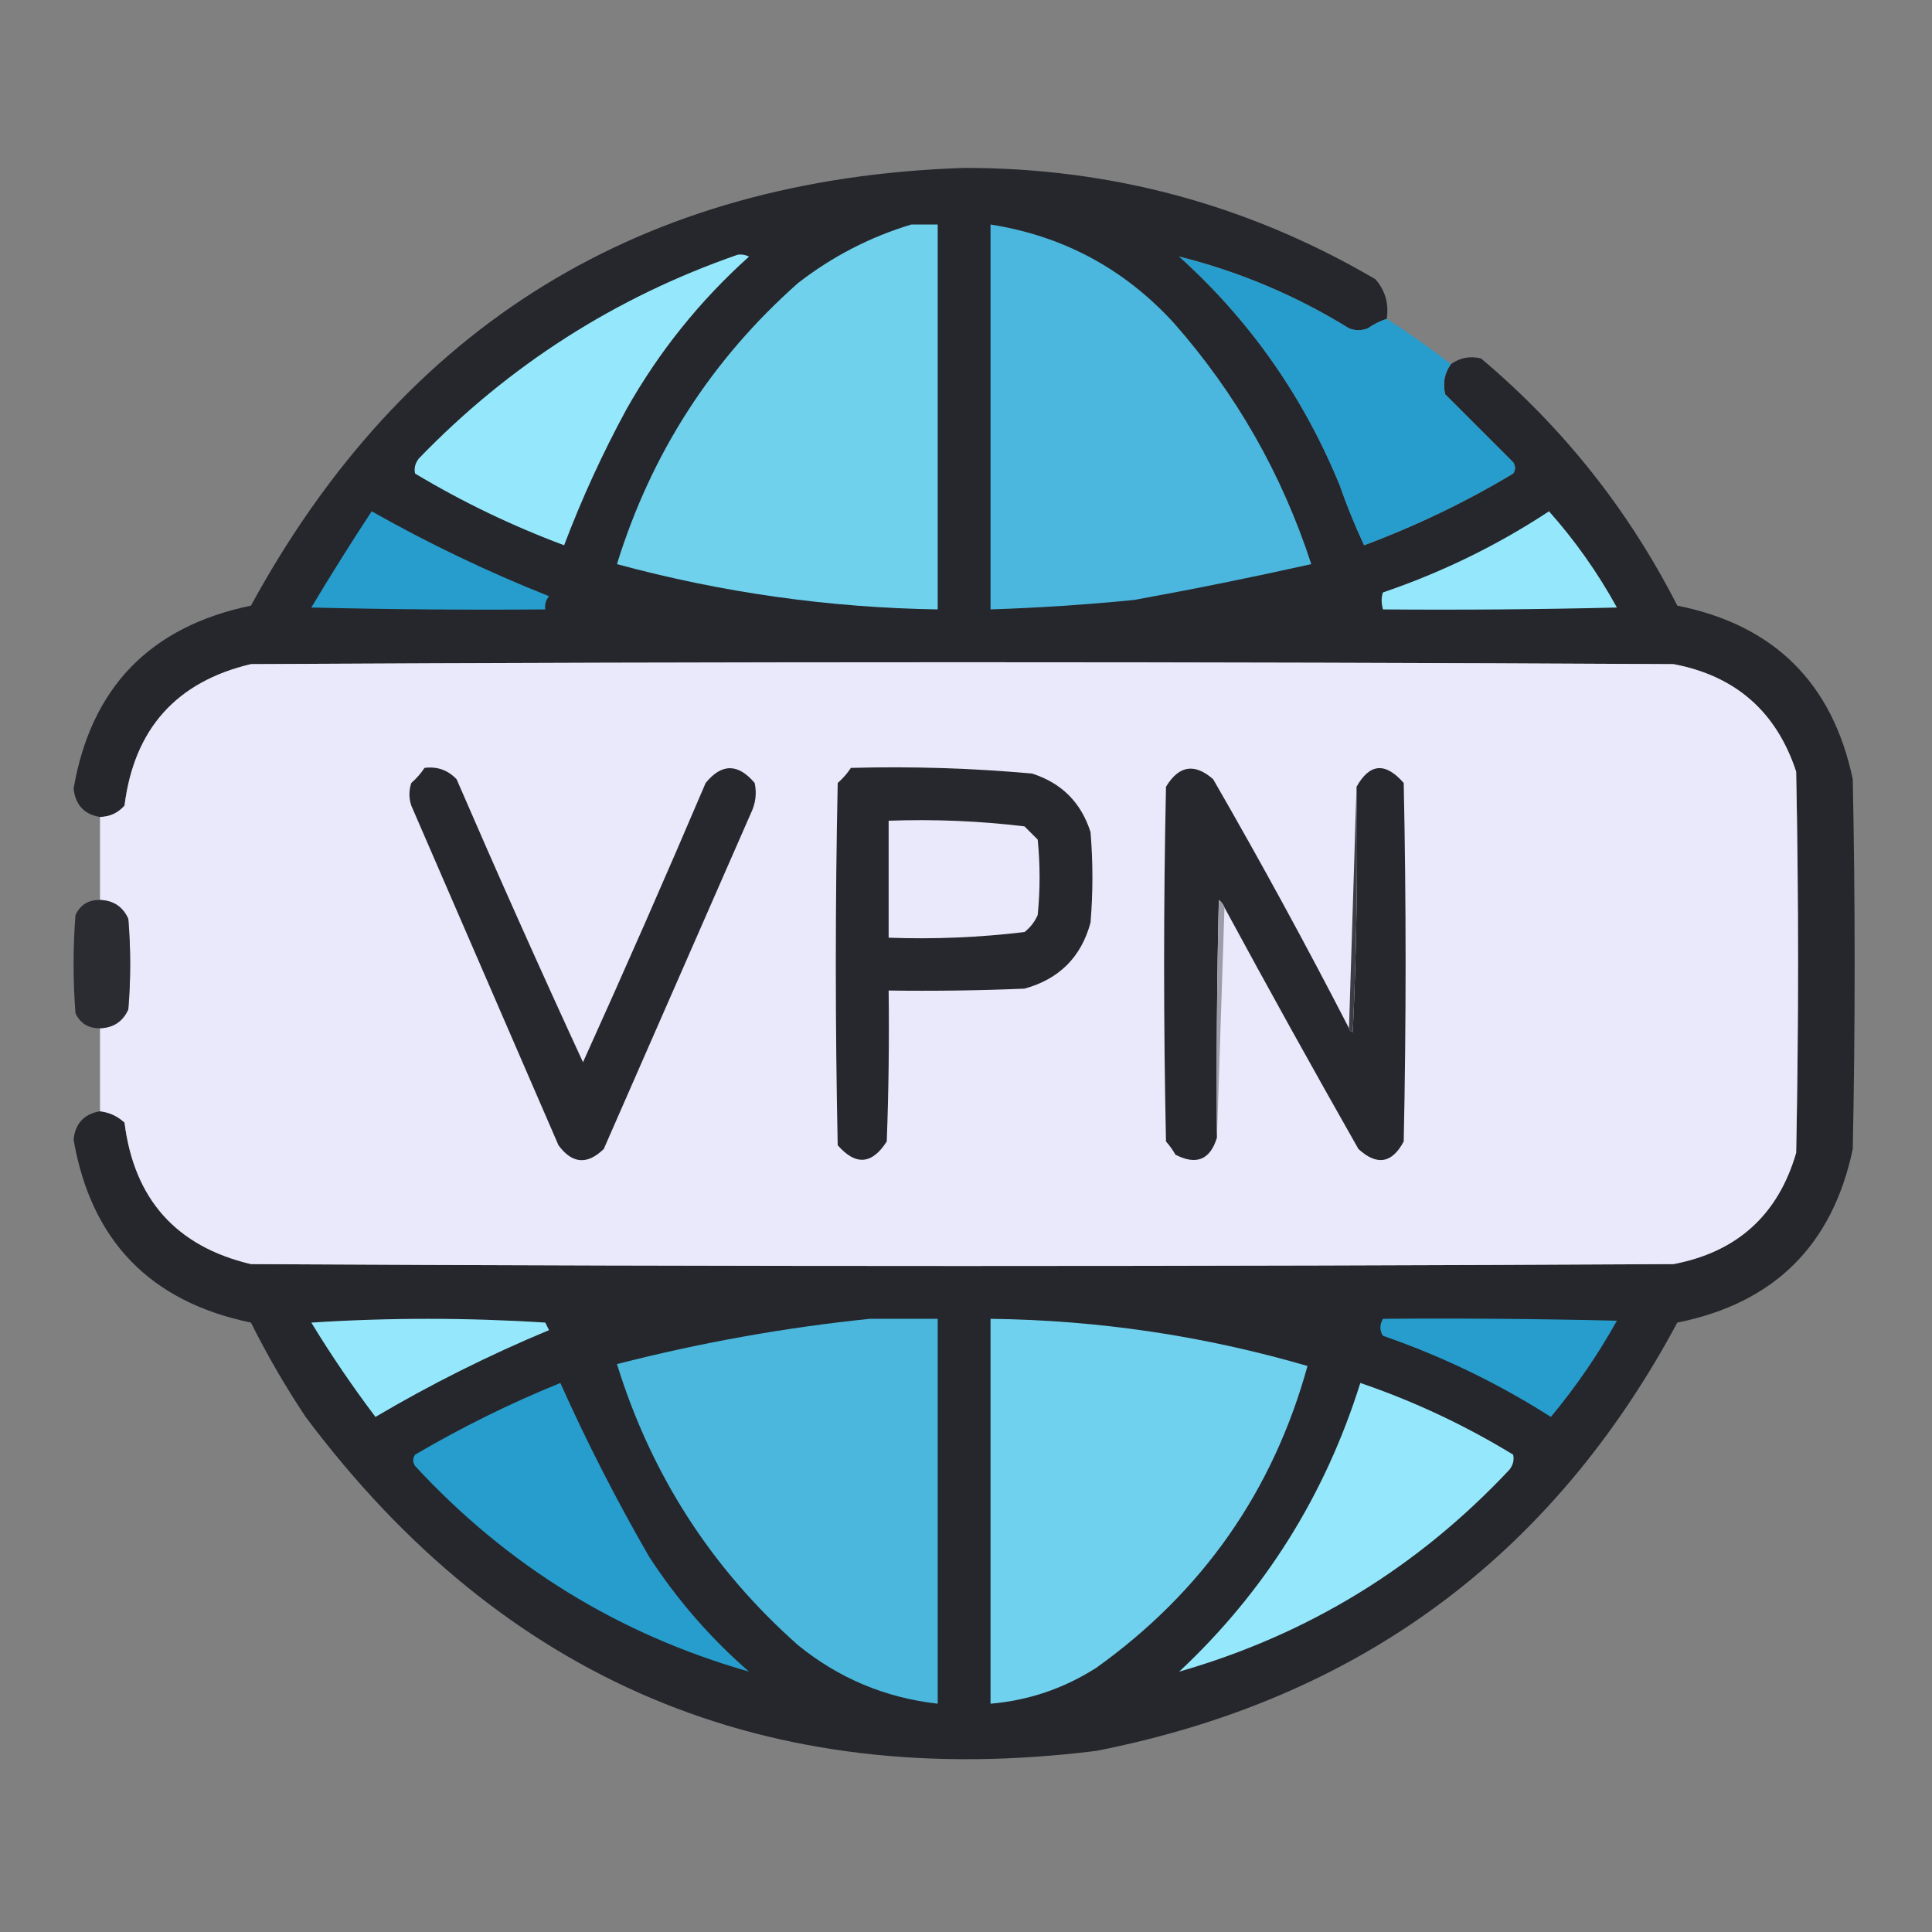 <?xml version="1.0" encoding="UTF-8"?>
<!DOCTYPE svg PUBLIC "-//W3C//DTD SVG 1.1//EN" "http://www.w3.org/Graphics/SVG/1.1/DTD/svg11.dtd">
<svg xmlns="http://www.w3.org/2000/svg" version="1.1" width="512px" height="512px" style="shape-rendering:geometricPrecision; text-rendering:geometricPrecision; image-rendering:optimizeQuality; fill-rule:evenodd; clip-rule:evenodd" xmlns:xlink="http://www.w3.org/1999/xlink">
<rect width="100%" height="100%" fill="#808080" stroke="none"/>
<g><path style="opacity:0.995" fill="#25272c" d="M 367.5,84.5 C 365.745,85.072 364.078,85.906 362.5,87C 360.833,87.667 359.167,87.667 357.5,87C 343.387,78.304 328.387,71.971 312.5,68C 331.193,84.851 345.36,105.018 355,128.5C 356.895,133.955 359.062,139.289 361.5,144.5C 375.261,139.369 388.428,133.036 401,125.5C 401.667,124.5 401.667,123.5 401,122.5C 394.946,116.446 388.946,110.446 383,104.5C 382.288,101.562 382.788,98.896 384.5,96.5C 386.926,94.781 389.593,94.281 392.5,95C 414.242,113.308 431.575,135.141 444.5,160.5C 470.119,165.619 485.619,180.953 491,206.5C 491.667,239.167 491.667,271.833 491,304.5C 485.628,330.038 470.128,345.372 444.5,350.5C 411.254,412.541 359.921,450.375 290.5,464C 203.194,474.908 133.361,445.408 81,375.5C 75.662,367.494 70.828,359.161 66.5,350.5C 39.808,344.975 24.141,328.808 19.5,302C 19.952,297.715 22.285,295.215 26.5,294.5C 28.963,294.781 31.13,295.781 33,297.5C 35.553,317.816 46.72,330.316 66.5,335C 192.167,335.667 317.833,335.667 443.5,335C 460.386,331.779 471.219,321.945 476,305.5C 476.667,271.833 476.667,238.167 476,204.5C 470.782,188.616 459.948,179.116 443.5,176C 317.833,175.333 192.167,175.333 66.5,176C 46.72,180.684 35.553,193.184 33,213.5C 31.266,215.451 29.099,216.451 26.5,216.5C 22.324,215.821 19.991,213.321 19.5,209C 24.125,182.208 39.791,166.041 66.5,160.5C 107.157,85.981 170.157,47.314 255.5,44.5C 294.532,44.456 330.865,54.29 364.5,74C 367.1,76.984 368.1,80.484 367.5,84.5 Z"/></g>
<g><path style="opacity:1" fill="#70d1ed" d="M 241.5,59.5 C 243.833,59.5 246.167,59.5 248.5,59.5C 248.5,93.5 248.5,127.5 248.5,161.5C 219.621,161.041 191.288,157.041 163.5,149.5C 172.597,120.119 188.597,95.285 211.5,75C 220.599,67.951 230.599,62.785 241.5,59.5 Z"/></g>
<g><path style="opacity:1" fill="#4bb7de" d="M 262.5,59.5 C 281.703,62.518 297.87,71.185 311,85.5C 327.551,104.261 339.718,125.594 347.5,149.5C 331.942,152.978 316.276,156.145 300.5,159C 287.858,160.248 275.191,161.082 262.5,161.5C 262.5,127.5 262.5,93.5 262.5,59.5 Z"/></g>
<g><path style="opacity:1" fill="#95e7fb" d="M 195.5,67.5 C 196.552,67.35 197.552,67.517 198.5,68C 185.449,79.718 174.616,93.218 166,108.5C 159.674,120.151 154.174,132.151 149.5,144.5C 135.739,139.369 122.572,133.036 110,125.5C 109.685,124.092 110.018,122.759 111,121.5C 134.888,96.774 163.054,78.774 195.5,67.5 Z"/></g>
<g><path style="opacity:0.998" fill="#269dcd" d="M 367.5,84.5 C 373.342,88.254 379.009,92.254 384.5,96.5C 382.788,98.896 382.288,101.562 383,104.5C 388.946,110.446 394.946,116.446 401,122.5C 401.667,123.5 401.667,124.5 401,125.5C 388.428,133.036 375.261,139.369 361.5,144.5C 359.062,139.289 356.895,133.955 355,128.5C 345.36,105.018 331.193,84.851 312.5,68C 328.387,71.971 343.387,78.304 357.5,87C 359.167,87.667 360.833,87.667 362.5,87C 364.078,85.906 365.745,85.072 367.5,84.5 Z"/></g>
<g><path style="opacity:1" fill="#269dcc" d="M 98.5,135.5 C 113.597,144.047 129.263,151.547 145.5,158C 144.663,159.011 144.33,160.178 144.5,161.5C 123.831,161.667 103.164,161.5 82.5,161C 87.689,152.332 93.022,143.832 98.5,135.5 Z"/></g>
<g><path style="opacity:1" fill="#95e8fc" d="M 410.5,135.5 C 417.414,143.265 423.414,151.765 428.5,161C 407.836,161.5 387.169,161.667 366.5,161.5C 366.034,159.799 366.034,158.299 366.5,157C 382.179,151.659 396.846,144.493 410.5,135.5 Z"/></g>
<g><path style="opacity:1" fill="#eae9fb" d="M 26.5,294.5 C 26.5,287.167 26.5,279.833 26.5,272.5C 30.063,272.375 32.563,270.708 34,267.5C 34.667,259.5 34.667,251.5 34,243.5C 32.563,240.292 30.063,238.625 26.5,238.5C 26.5,231.167 26.5,223.833 26.5,216.5C 29.099,216.451 31.266,215.451 33,213.5C 35.553,193.184 46.72,180.684 66.5,176C 192.167,175.333 317.833,175.333 443.5,176C 459.948,179.116 470.782,188.616 476,204.5C 476.667,238.167 476.667,271.833 476,305.5C 471.219,321.945 460.386,331.779 443.5,335C 317.833,335.667 192.167,335.667 66.5,335C 46.72,330.316 35.553,317.816 33,297.5C 31.13,295.781 28.963,294.781 26.5,294.5 Z"/></g>
<g><path style="opacity:1" fill="#27282d" d="M 112.5,203.5 C 115.862,203.07 118.695,204.07 121,206.5C 131.883,231.66 143.05,256.66 154.5,281.5C 165.603,256.959 176.437,232.293 187,207.5C 191.251,202.274 195.585,202.274 200,207.5C 200.584,210.257 200.25,212.923 199,215.5C 186,245.167 173,274.833 160,304.5C 155.615,308.756 151.615,308.423 148,303.5C 135,273.5 122,243.5 109,213.5C 108.333,211.5 108.333,209.5 109,207.5C 110.376,206.295 111.542,204.962 112.5,203.5 Z"/></g>
<g><path style="opacity:1" fill="#27282d" d="M 225.5,203.5 C 241.557,203.062 257.557,203.562 273.5,205C 281.333,207.5 286.5,212.667 289,220.5C 289.667,228.5 289.667,236.5 289,244.5C 286.526,253.64 280.693,259.474 271.5,262C 259.505,262.5 247.505,262.667 235.5,262.5C 235.667,275.837 235.5,289.171 235,302.5C 231.087,308.617 226.754,308.951 222,303.5C 221.333,271.5 221.333,239.5 222,207.5C 223.376,206.295 224.542,204.962 225.5,203.5 Z"/></g>
<g><path style="opacity:1" fill="#27282e" d="M 357.5,272.5 C 357.56,273.043 357.893,273.376 358.5,273.5C 359.5,251.844 359.833,230.177 359.5,208.5C 362.983,202.271 367.15,201.938 372,207.5C 372.667,239.167 372.667,270.833 372,302.5C 368.902,308.319 364.902,308.986 360,304.5C 347.938,283.277 336.105,261.944 324.5,240.5C 324.217,239.711 323.717,239.044 323,238.5C 322.5,259.497 322.333,280.497 322.5,301.5C 320.696,307.369 317.029,308.869 311.5,306C 310.789,304.745 309.956,303.579 309,302.5C 308.333,271.167 308.333,239.833 309,208.5C 312.412,202.85 316.579,202.183 321.5,206.5C 334.033,228.234 346.033,250.234 357.5,272.5 Z"/></g>
<g><path style="opacity:1" fill="#3d3e45" d="M 359.5,208.5 C 359.833,230.177 359.5,251.844 358.5,273.5C 357.893,273.376 357.56,273.043 357.5,272.5C 358.167,251.167 358.833,229.833 359.5,208.5 Z"/></g>
<g><path style="opacity:1" fill="#eae9fb" d="M 235.5,217.5 C 247.576,217.062 259.576,217.562 271.5,219C 272.667,220.167 273.833,221.333 275,222.5C 275.667,229.167 275.667,235.833 275,242.5C 274.215,244.286 273.049,245.786 271.5,247C 259.576,248.438 247.576,248.938 235.5,248.5C 235.5,238.167 235.5,227.833 235.5,217.5 Z"/></g>
<g><path style="opacity:0.97" fill="#292a30" d="M 26.5,238.5 C 30.063,238.625 32.563,240.292 34,243.5C 34.667,251.5 34.667,259.5 34,267.5C 32.563,270.708 30.063,272.375 26.5,272.5C 23.439,272.556 21.273,271.222 20,268.5C 19.333,259.833 19.333,251.167 20,242.5C 21.273,239.778 23.439,238.444 26.5,238.5 Z"/></g>
<g><path style="opacity:1" fill="#9d9ca9" d="M 324.5,240.5 C 323.833,260.833 323.167,281.167 322.5,301.5C 322.333,280.497 322.5,259.497 323,238.5C 323.717,239.044 324.217,239.711 324.5,240.5 Z"/></g>
<g><path style="opacity:1" fill="#95e8fc" d="M 82.5,350.5 C 103.004,349.172 123.671,349.172 144.5,350.5C 144.833,351.167 145.167,351.833 145.5,352.5C 129.64,359.097 114.307,366.763 99.5,375.5C 93.384,367.4 87.717,359.066 82.5,350.5 Z"/></g>
<g><path style="opacity:1" fill="#4bb7dd" d="M 230.5,349.5 C 236.5,349.5 242.5,349.5 248.5,349.5C 248.5,383.5 248.5,417.5 248.5,451.5C 234.644,449.938 222.311,444.771 211.5,436C 188.597,415.715 172.597,390.881 163.5,361.5C 185.651,355.816 207.984,351.816 230.5,349.5 Z"/></g>
<g><path style="opacity:1" fill="#70d1ee" d="M 262.5,349.5 C 291.081,349.85 319.081,354.017 346.5,362C 337.343,395.184 318.676,421.85 290.5,442C 281.917,447.472 272.584,450.638 262.5,451.5C 262.5,417.5 262.5,383.5 262.5,349.5 Z"/></g>
<g><path style="opacity:1" fill="#269dcc" d="M 366.5,349.5 C 387.169,349.333 407.836,349.5 428.5,350C 423.448,359.049 417.614,367.549 411,375.5C 397.038,366.603 382.204,359.436 366.5,354C 365.587,352.586 365.587,351.086 366.5,349.5 Z"/></g>
<g><path style="opacity:1" fill="#269dcc" d="M 148.5,366.5 C 155.457,382.077 163.29,397.41 172,412.5C 179.399,423.9 188.232,434.066 198.5,443C 163.949,433.131 134.449,414.964 110,388.5C 109.333,387.5 109.333,386.5 110,385.5C 122.447,378.192 135.281,371.859 148.5,366.5 Z"/></g>
<g><path style="opacity:1" fill="#95e8fb" d="M 360.5,366.5 C 374.688,371.344 388.188,377.677 401,385.5C 401.315,386.908 400.982,388.241 400,389.5C 375.707,415.392 346.541,433.225 312.5,443C 335.146,421.816 351.146,396.316 360.5,366.5 Z"/></g>
</svg>
